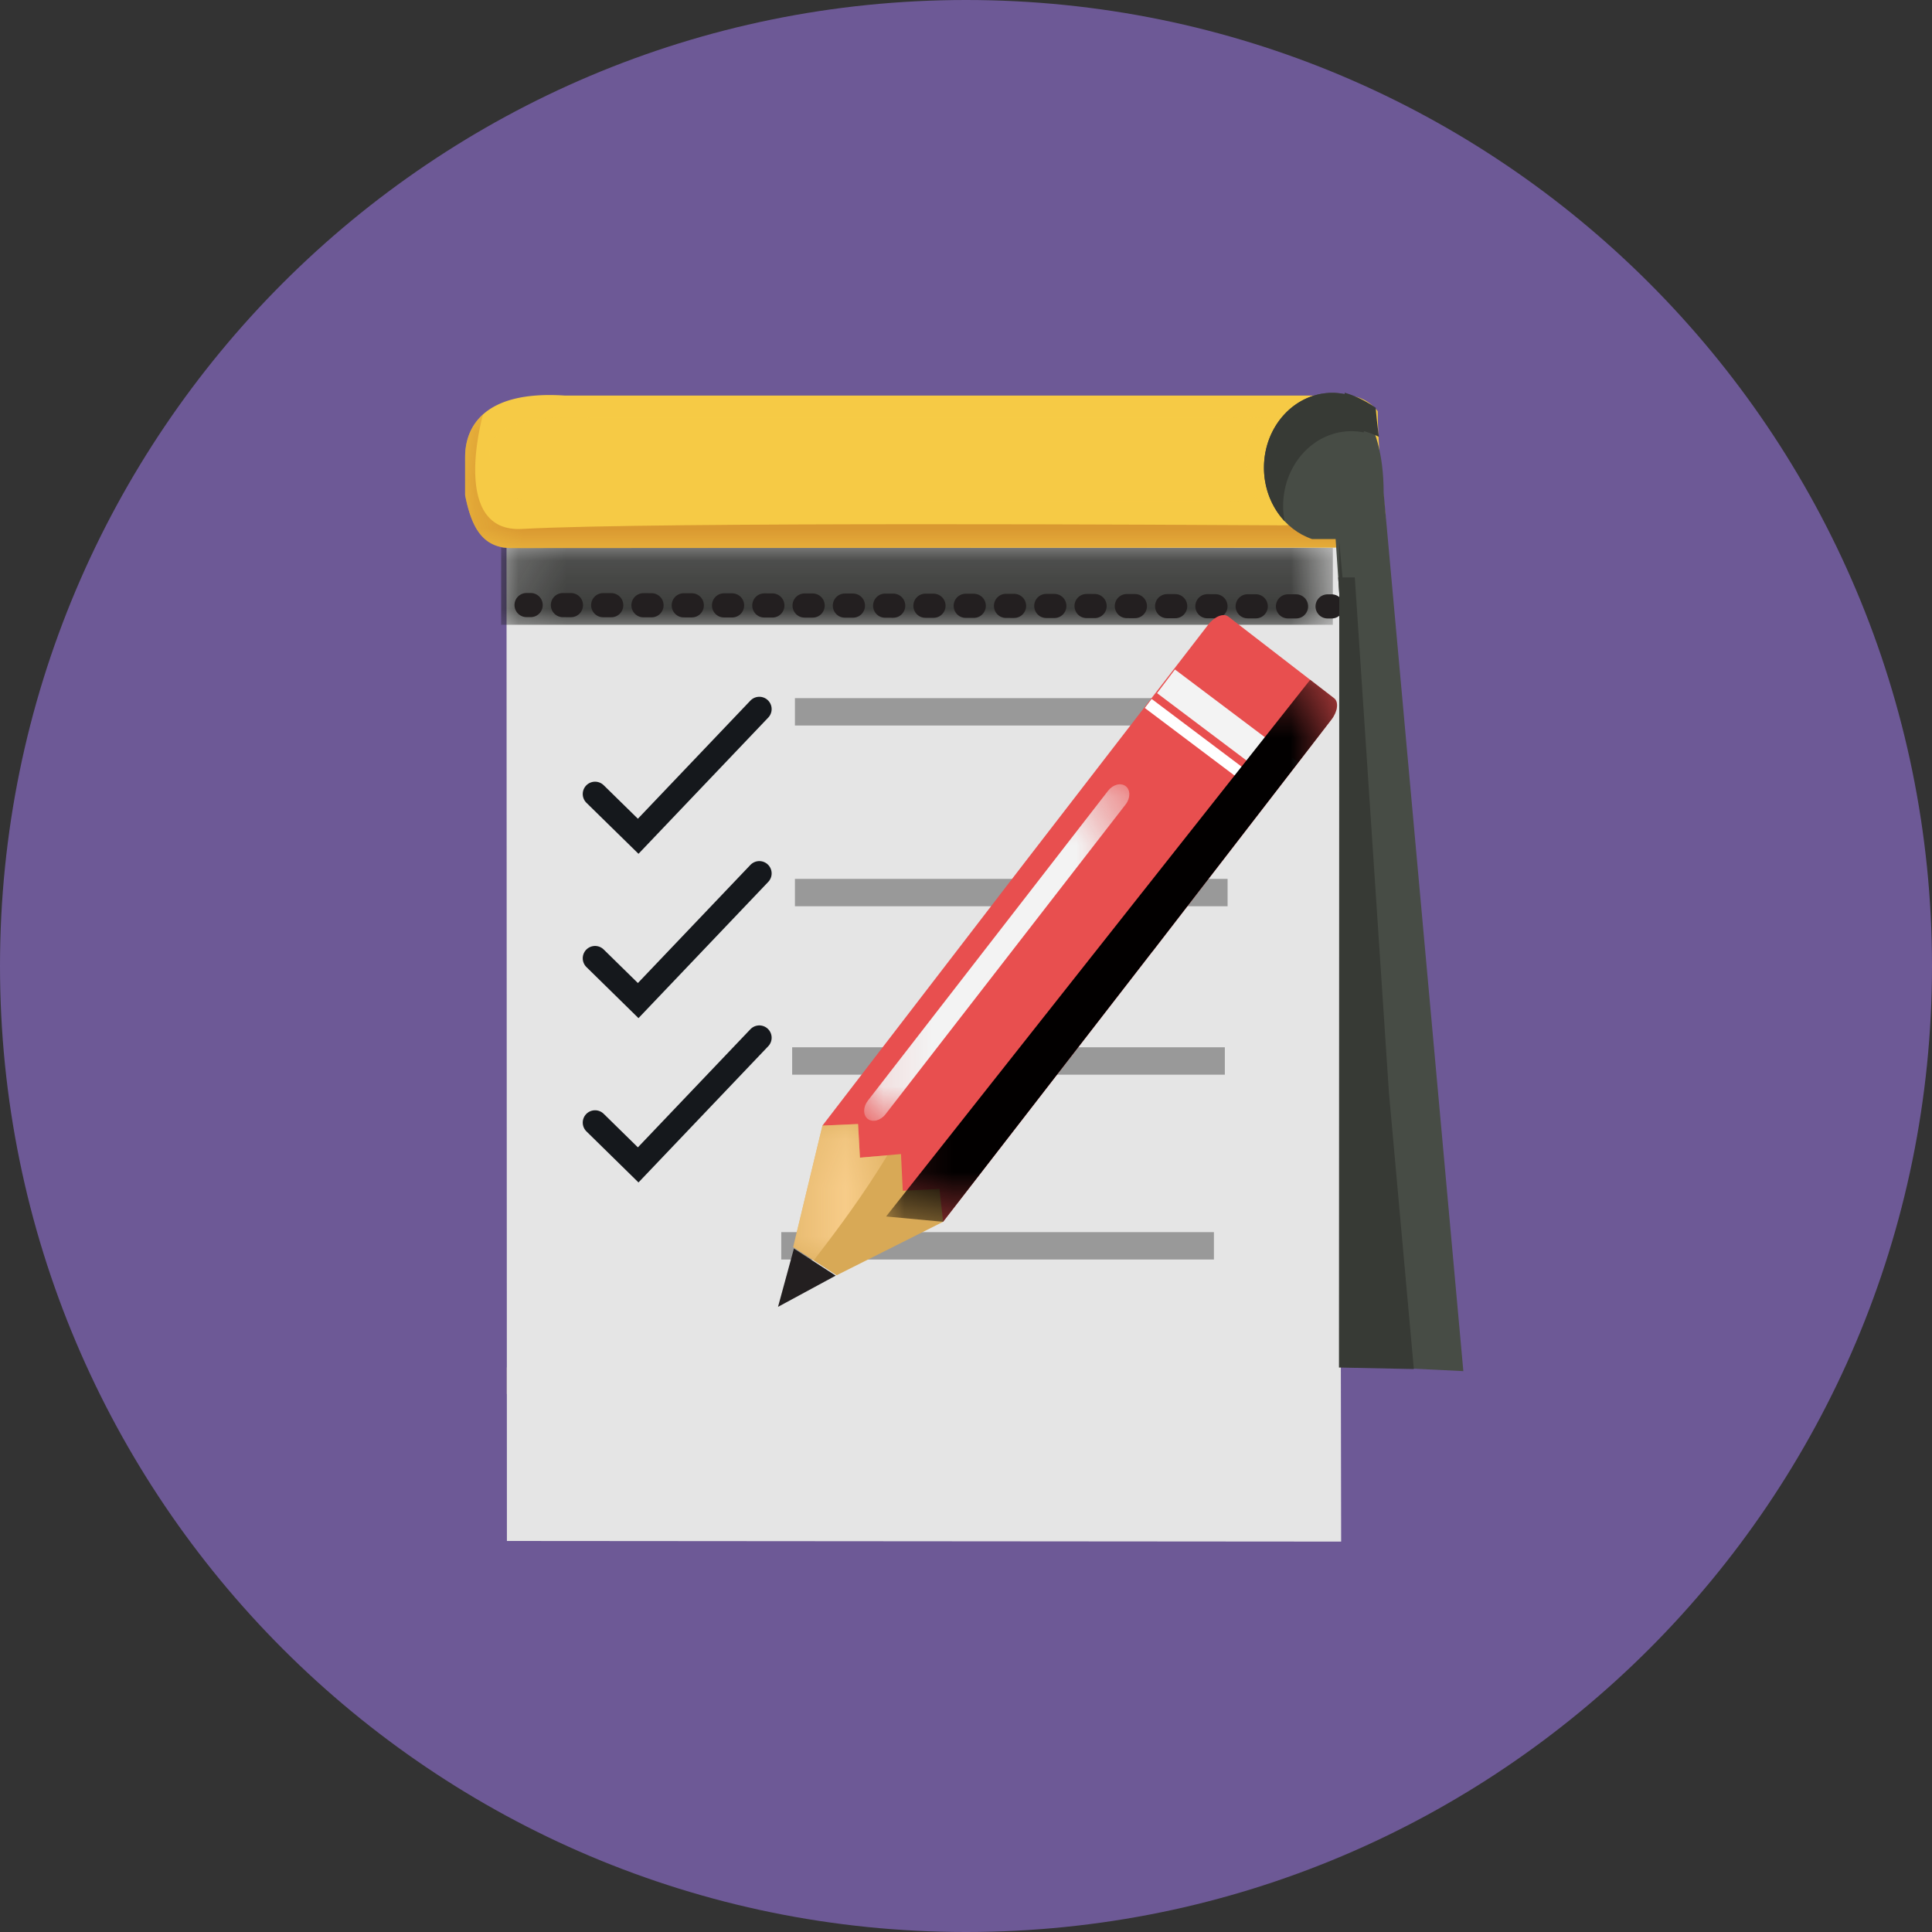 <svg xmlns="http://www.w3.org/2000/svg" xmlns:xlink="http://www.w3.org/1999/xlink" width="40" height="40" viewBox="0 0 40 40">
    <rect x="0" y="0" width="40" height="40" fill="#333333" stroke="none"/>
    <defs>
        <path id="a" d="M.153.243h17.22v1.594H.153z"/>
        <path id="c" d="M.297.15h19.06v2.764H.297z"/>
        <path id="e" d="M.363.205h16.084v1.74H.363z"/>
        <path id="g" d="M.113.25h5.49v6.968H.114z"/>
        <path id="i" d="M.422.173h1.952v2.824H.422z"/>
        <path id="k" d="M.124.31H9.46V11.53H.124z"/>
    </defs>
    <g fill="none" fill-rule="evenodd">
        <path fill="#6D5996" d="M40 20c0 11.046-8.954 20-20 20C8.955 40 0 31.046 0 20S8.955 0 20 0c11.046 0 20 8.954 20 20"/>
        <path fill="#DCC396" d="M10.737 17.784l-.211 10.528-.033.001v.55l.527-.38zM10.737 17.784l.131-6.532v-.002c.036-.009.071-.02.106-.031h-.41l.173 6.565z"/>
        <path fill="#E5E5E5" d="M27.731 11.24h-.005l.002-.122-.347.03v.093l-16.513.01-.305-.033h-.076l.008 20.686 17.272.013z"/>
        <g transform="translate(10.222 11.098)">
            <mask id="b" fill="#fff">
                <use xlink:href="#a"/>
            </mask>
            <path fill="#1C1D1B" d="M.153 1.837h17.22V.243H.154z" mask="url(#b)"/>
        </g>
        <path fill="#999" d="M16.458 15.021h8.958v-.567h-8.958zM16.458 18.763h8.958v-.567h-8.958zM16.401 22.25h8.958v-.567h-8.958zM16.175 26.077h8.958v-.567h-8.958z"/>
        <path stroke="#231F20" stroke-linecap="round" stroke-linejoin="round" stroke-width=".5" d="M10.902 12.527h.085"/>
        <path stroke="#231F20" stroke-dasharray="0.167,0.667" stroke-linecap="round" stroke-linejoin="round" stroke-width=".5" d="M11.654 12.528l15.498.027"/>
        <path stroke="#231F20" stroke-linecap="round" stroke-linejoin="round" stroke-width=".5" d="M27.486 12.555h.084"/>
        <path stroke="#15181C" stroke-linecap="round" stroke-width=".51" d="M12.32 16.439l.893.875 2.508-2.633M12.32 19.84l.893.876 2.508-2.633M12.32 23.242l.893.876 2.508-2.633"/>
        <path fill="#F6CA45" d="M28.524 8.514a.824.824 0 0 0-.67-.324H11.696c-1.701-.114-2.066.672-2.066 1.27v.792c.132.666.36 1.085.94 1.094l17.026-.01c.482 0 .898-.25 1.094-.612-.076-.736-.16-1.47-.166-2.21"/>
        <g transform="translate(9.333 8.432)">
            <mask id="d" fill="#fff">
                <use xlink:href="#c"/>
            </mask>
            <path fill="#D7942F" d="M17.112 2.444c-1.698-.01-12.902-.076-15.635.075C.006 2.601.632.275.667.15c-.284.255-.37.59-.37.88v.79c.131.667.36 1.086.94 1.096l17.026-.01c.481 0 .897-.25 1.094-.613l-.066-.635c-1.868.116-.352.797-2.179.787" mask="url(#d)"/>
        </g>
        <g transform="translate(9.778 8.432)">
            <mask id="f" fill="#fff">
                <use xlink:href="#e"/>
            </mask>
            <path fill="#F6CA45" d="M16.016 1.188c0-.376.165-.72.431-.977H2.428C.728.15.363.581.363.91v.434c.131.366.36.596.94.601l14.954-.004a1.319 1.319 0 0 1-.241-.753" mask="url(#f)"/>
        </g>
        <path fill="#474C45" d="M27.577 11.161v-.002.002h-.411c-.577-.195-.997-.782-.997-1.478 0-.856.634-1.55 1.417-1.55.086 0 .17.01.252.026l.005-.026s.804.368.804 2.07l1.65 18.185-1.51-.075-1.134-17.152h-.076z"/>
        <path fill="#373A35" d="M28.483 8.442c-.349-.24-.64-.31-.64-.31l-.005.027a1.313 1.313 0 0 0-.252-.026c-.783 0-1.417.694-1.417 1.55 0 .434.164.827.427 1.108a1.692 1.692 0 0 1-.03-.314c0-.857.634-1.55 1.416-1.55.087 0 .171.01.252.025l.005-.025s.126.029.31.117c-.027-.2-.051-.4-.066-.602M28.05 11.955h-.255l-.067-.737v.737h-.022l.022.338-.006 16.02 1.55.032-.516-5.728z"/>
        <path fill="#E84F4F" d="M27.622 14.457l-2.192-1.692c-.099-.076-.283-.003-.412.164l-3.706 4.802-.008.01-4.276 5.563 1.318 1.882 1.18.11 4.332-5.595.003-.002 3.706-4.802c.129-.167.153-.364.055-.44"/>
        <g transform="translate(17.778 15.987)">
            <mask id="h" fill="#fff">
                <use xlink:href="#g"/>
            </mask>
            <path fill="#F3F3F3" d="M5.529.29c.1.078.1.247-.002.378L.555 7.083c-.102.131-.266.174-.367.096-.1-.078-.1-.247.002-.378L5.163.386c.101-.132.265-.174.366-.096" mask="url(#h)"/>
        </g>
        <path fill="#F3F3F3" d="M26.497 16.264l.369-.49-2.54-1.913-.37.49z"/>
        <path fill="#FFF" d="M26.208 16.545l.142-.188-2.506-1.886-.142.187z"/>
        <path fill="#D8A956" d="M16.422 25.82l.606-2.516.737-.032.039.697.85-.076.037.76.76-.037.075.68-2.204 1.107z"/>
        <g transform="translate(16 23.098)">
            <mask id="j" fill="#fff">
                <use xlink:href="#i"/>
            </mask>
            <path fill="#F7CC89" d="M2.374.82l-.57.05-.038-.697-.738.033-.606 2.516.425.275c.52-.673 1.03-1.36 1.527-2.177" mask="url(#j)"/>
        </g>
        <path fill="#231F20" d="M16.437 25.85l-.329 1.207 1.194-.646z"/>
        <g transform="translate(18.222 13.765)">
            <mask id="l" fill="#fff">
                <use xlink:href="#k"/>
            </mask>
            <path fill="#020000" d="M9.4.692L8.904.309.124 11.421l1.18.11 4.332-5.595.003-.002 3.706-4.802c.129-.167.153-.364.055-.44" mask="url(#l)"/>
        </g>
    </g>
</svg>
